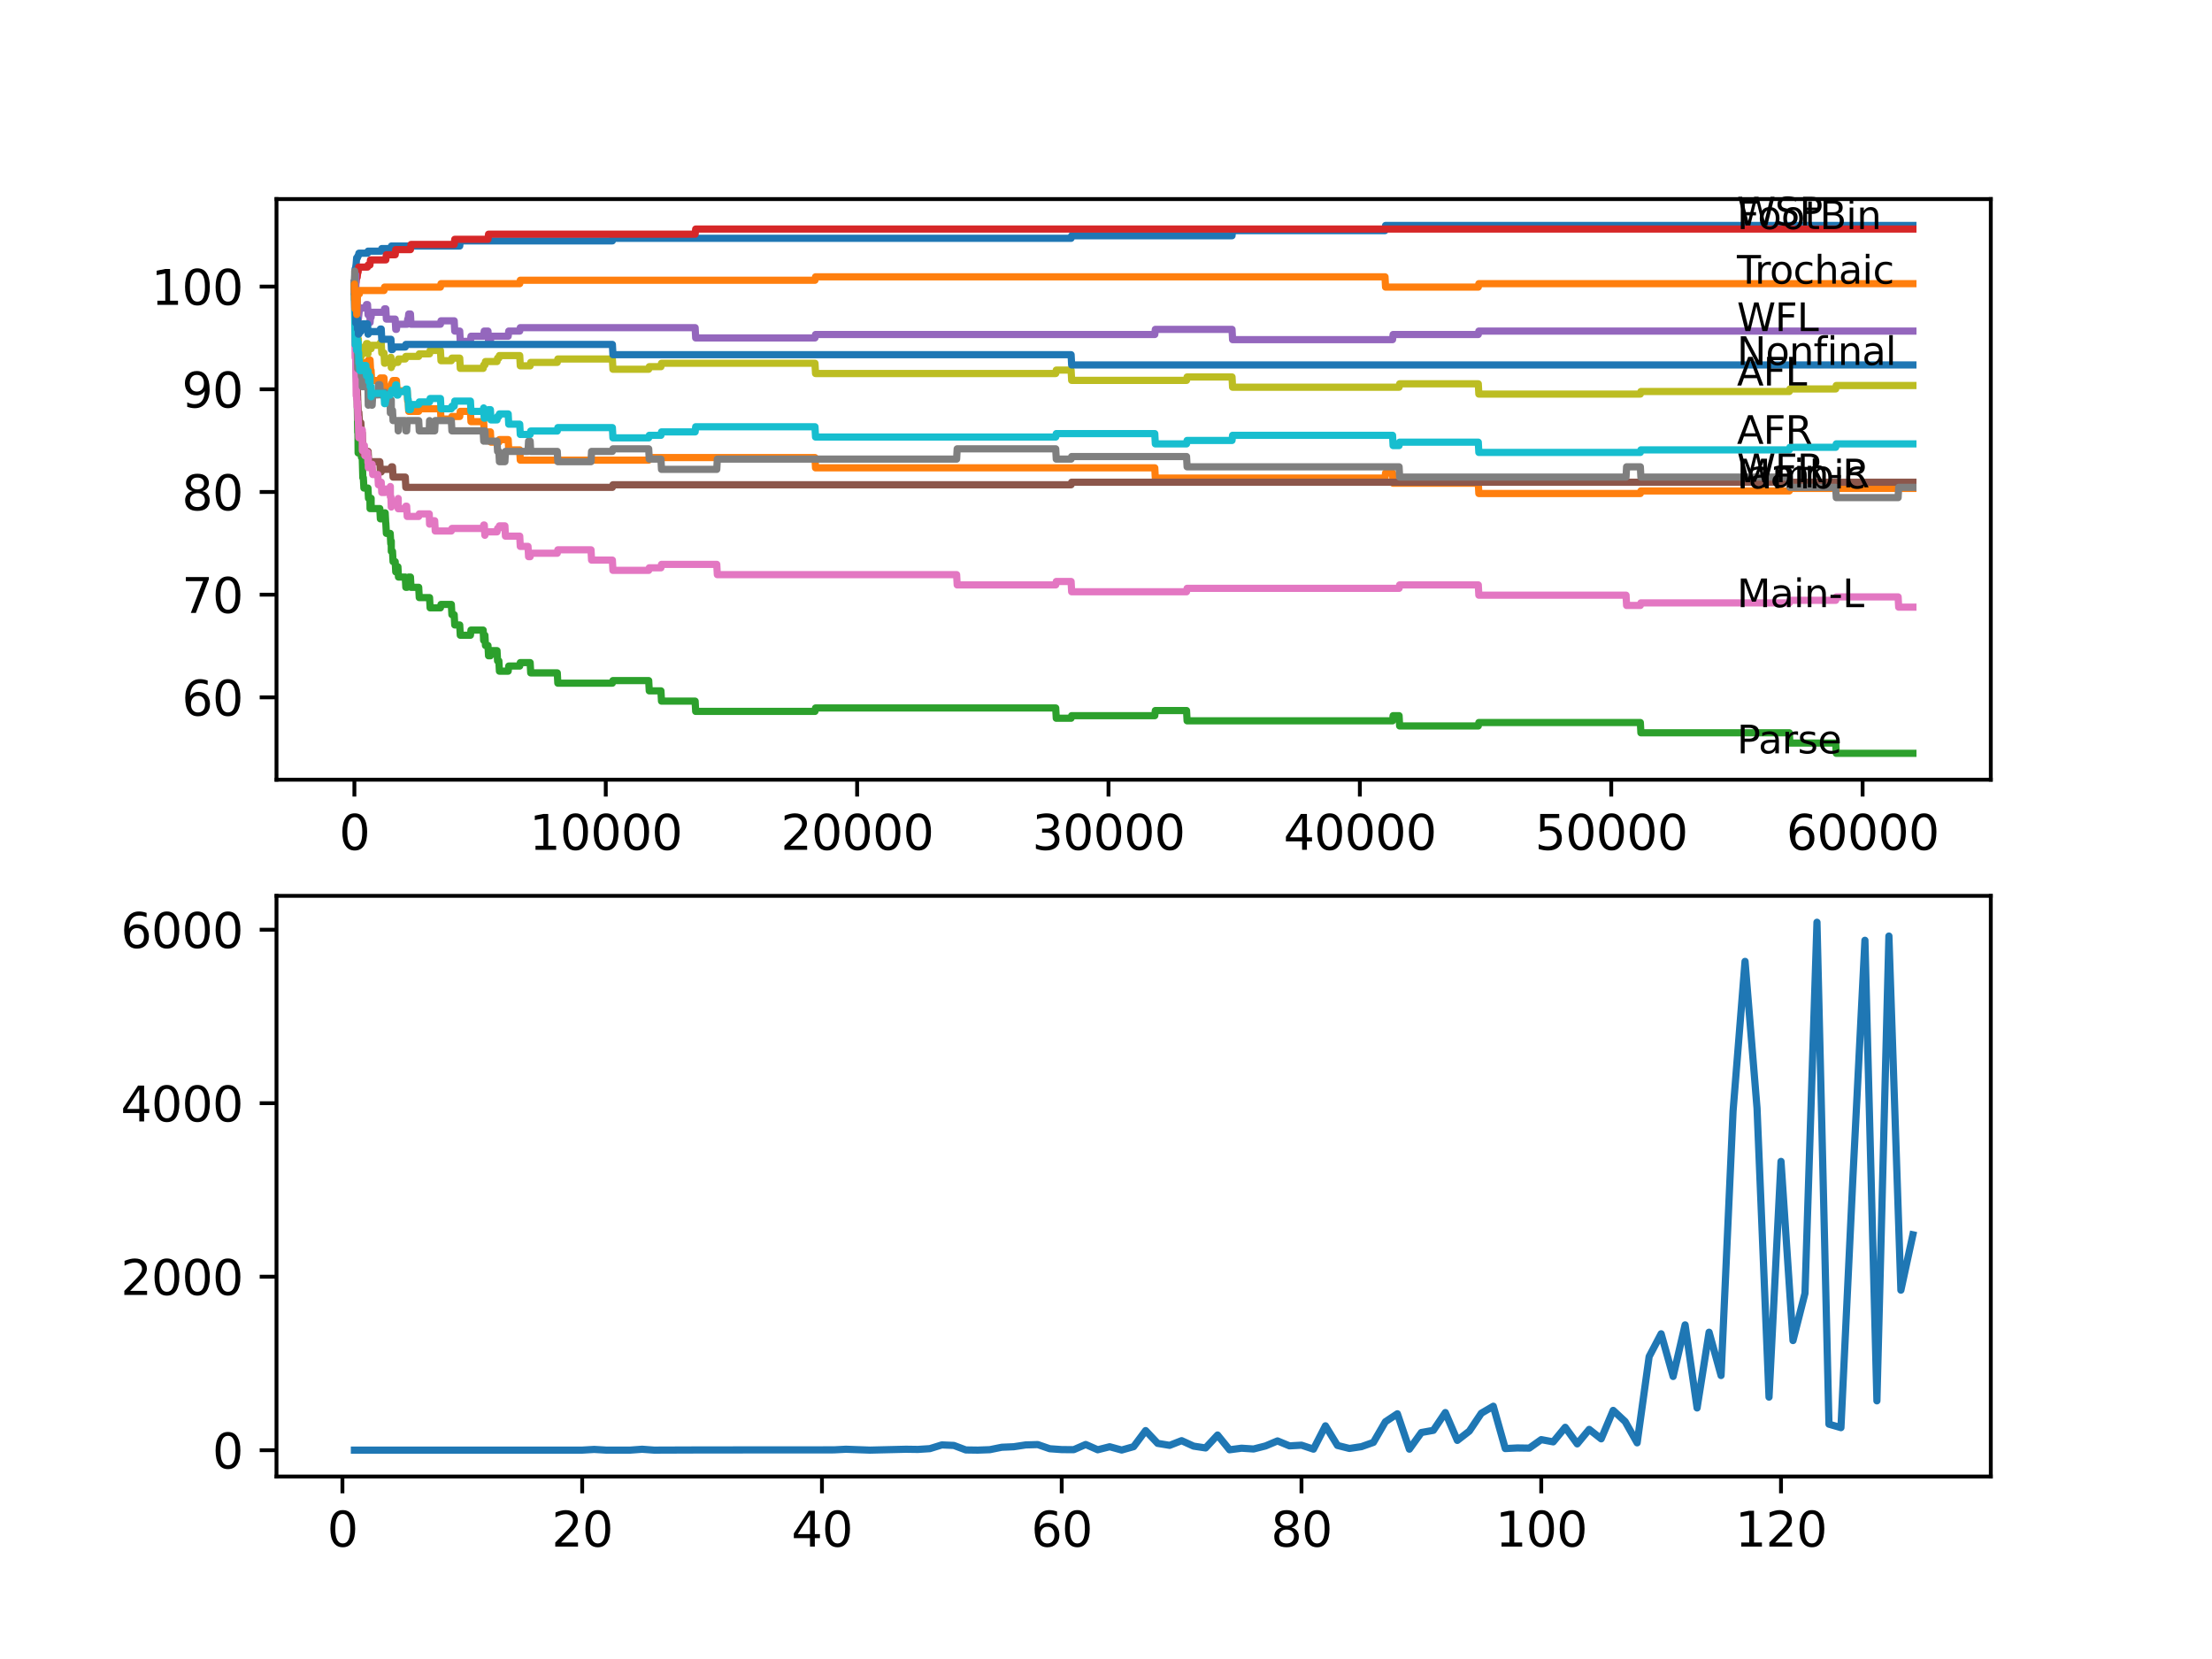 <?xml version="1.0" encoding="utf-8" standalone="no"?>
<!DOCTYPE svg PUBLIC "-//W3C//DTD SVG 1.1//EN"
  "http://www.w3.org/Graphics/SVG/1.1/DTD/svg11.dtd">
<svg xmlns:xlink="http://www.w3.org/1999/xlink" width="460.8pt" height="345.6pt" viewBox="0 0 460.8 345.6" xmlns="http://www.w3.org/2000/svg" version="1.1">
 <defs>
  <style type="text/css">*{stroke-linejoin: round; stroke-linecap: butt}</style>
 </defs>
 <g id="figure_1">
  <g id="patch_1">
   <path d="M 0 345.6 
L 460.8 345.6 
L 460.8 0 
L 0 0 
z
" style="fill: #ffffff"/>
  </g>
  <g id="axes_1">
   <g id="patch_2">
    <path d="M 57.6 162.432 
L 414.72 162.432 
L 414.72 41.472 
L 57.6 41.472 
z
" style="fill: #ffffff"/>
   </g>
   <g id="matplotlib.axis_1">
    <g id="xtick_1">
     <g id="line2d_1">
      <defs>
       <path id="mbb86274dc4" d="M 0 0 
L 0 3.5 
" style="stroke: #000000; stroke-width: 0.8"/>
      </defs>
      <g>
       <use xlink:href="#mbb86274dc4" x="73.827" y="162.432" style="stroke: #000000; stroke-width: 0.8"/>
      </g>
     </g>
     <g id="text_1">
      <!-- 0 -->
      <g transform="translate(70.646 177.03)scale(0.1 -0.1)">
       <defs>
        <path id="DejaVuSans-30" d="M 2034 4250 
Q 1547 4250 1301 3770 
Q 1056 3291 1056 2328 
Q 1056 1369 1301 889 
Q 1547 409 2034 409 
Q 2525 409 2770 889 
Q 3016 1369 3016 2328 
Q 3016 3291 2770 3770 
Q 2525 4250 2034 4250 
z
M 2034 4750 
Q 2819 4750 3233 4129 
Q 3647 3509 3647 2328 
Q 3647 1150 3233 529 
Q 2819 -91 2034 -91 
Q 1250 -91 836 529 
Q 422 1150 422 2328 
Q 422 3509 836 4129 
Q 1250 4750 2034 4750 
z
" transform="scale(0.016)"/>
       </defs>
       <use xlink:href="#DejaVuSans-30"/>
      </g>
     </g>
    </g>
    <g id="xtick_2">
     <g id="line2d_2">
      <g>
       <use xlink:href="#mbb86274dc4" x="126.192" y="162.432" style="stroke: #000000; stroke-width: 0.8"/>
      </g>
     </g>
     <g id="text_2">
      <!-- 10000 -->
      <g transform="translate(110.286 177.03)scale(0.1 -0.1)">
       <defs>
        <path id="DejaVuSans-31" d="M 794 531 
L 1825 531 
L 1825 4091 
L 703 3866 
L 703 4441 
L 1819 4666 
L 2450 4666 
L 2450 531 
L 3481 531 
L 3481 0 
L 794 0 
L 794 531 
z
" transform="scale(0.016)"/>
       </defs>
       <use xlink:href="#DejaVuSans-31"/>
       <use xlink:href="#DejaVuSans-30" x="63.623"/>
       <use xlink:href="#DejaVuSans-30" x="127.246"/>
       <use xlink:href="#DejaVuSans-30" x="190.869"/>
       <use xlink:href="#DejaVuSans-30" x="254.492"/>
      </g>
     </g>
    </g>
    <g id="xtick_3">
     <g id="line2d_3">
      <g>
       <use xlink:href="#mbb86274dc4" x="178.556" y="162.432" style="stroke: #000000; stroke-width: 0.8"/>
      </g>
     </g>
     <g id="text_3">
      <!-- 20000 -->
      <g transform="translate(162.65 177.03)scale(0.1 -0.1)">
       <defs>
        <path id="DejaVuSans-32" d="M 1228 531 
L 3431 531 
L 3431 0 
L 469 0 
L 469 531 
Q 828 903 1448 1529 
Q 2069 2156 2228 2338 
Q 2531 2678 2651 2914 
Q 2772 3150 2772 3378 
Q 2772 3750 2511 3984 
Q 2250 4219 1831 4219 
Q 1534 4219 1204 4116 
Q 875 4013 500 3803 
L 500 4441 
Q 881 4594 1212 4672 
Q 1544 4750 1819 4750 
Q 2544 4750 2975 4387 
Q 3406 4025 3406 3419 
Q 3406 3131 3298 2873 
Q 3191 2616 2906 2266 
Q 2828 2175 2409 1742 
Q 1991 1309 1228 531 
z
" transform="scale(0.016)"/>
       </defs>
       <use xlink:href="#DejaVuSans-32"/>
       <use xlink:href="#DejaVuSans-30" x="63.623"/>
       <use xlink:href="#DejaVuSans-30" x="127.246"/>
       <use xlink:href="#DejaVuSans-30" x="190.869"/>
       <use xlink:href="#DejaVuSans-30" x="254.492"/>
      </g>
     </g>
    </g>
    <g id="xtick_4">
     <g id="line2d_4">
      <g>
       <use xlink:href="#mbb86274dc4" x="230.921" y="162.432" style="stroke: #000000; stroke-width: 0.8"/>
      </g>
     </g>
     <g id="text_4">
      <!-- 30000 -->
      <g transform="translate(215.015 177.03)scale(0.1 -0.1)">
       <defs>
        <path id="DejaVuSans-33" d="M 2597 2516 
Q 3050 2419 3304 2112 
Q 3559 1806 3559 1356 
Q 3559 666 3084 287 
Q 2609 -91 1734 -91 
Q 1441 -91 1130 -33 
Q 819 25 488 141 
L 488 750 
Q 750 597 1062 519 
Q 1375 441 1716 441 
Q 2309 441 2620 675 
Q 2931 909 2931 1356 
Q 2931 1769 2642 2001 
Q 2353 2234 1838 2234 
L 1294 2234 
L 1294 2753 
L 1863 2753 
Q 2328 2753 2575 2939 
Q 2822 3125 2822 3475 
Q 2822 3834 2567 4026 
Q 2313 4219 1838 4219 
Q 1578 4219 1281 4162 
Q 984 4106 628 3988 
L 628 4550 
Q 988 4650 1302 4700 
Q 1616 4750 1894 4750 
Q 2613 4750 3031 4423 
Q 3450 4097 3450 3541 
Q 3450 3153 3228 2886 
Q 3006 2619 2597 2516 
z
" transform="scale(0.016)"/>
       </defs>
       <use xlink:href="#DejaVuSans-33"/>
       <use xlink:href="#DejaVuSans-30" x="63.623"/>
       <use xlink:href="#DejaVuSans-30" x="127.246"/>
       <use xlink:href="#DejaVuSans-30" x="190.869"/>
       <use xlink:href="#DejaVuSans-30" x="254.492"/>
      </g>
     </g>
    </g>
    <g id="xtick_5">
     <g id="line2d_5">
      <g>
       <use xlink:href="#mbb86274dc4" x="283.285" y="162.432" style="stroke: #000000; stroke-width: 0.8"/>
      </g>
     </g>
     <g id="text_5">
      <!-- 40000 -->
      <g transform="translate(267.379 177.03)scale(0.1 -0.1)">
       <defs>
        <path id="DejaVuSans-34" d="M 2419 4116 
L 825 1625 
L 2419 1625 
L 2419 4116 
z
M 2253 4666 
L 3047 4666 
L 3047 1625 
L 3713 1625 
L 3713 1100 
L 3047 1100 
L 3047 0 
L 2419 0 
L 2419 1100 
L 313 1100 
L 313 1709 
L 2253 4666 
z
" transform="scale(0.016)"/>
       </defs>
       <use xlink:href="#DejaVuSans-34"/>
       <use xlink:href="#DejaVuSans-30" x="63.623"/>
       <use xlink:href="#DejaVuSans-30" x="127.246"/>
       <use xlink:href="#DejaVuSans-30" x="190.869"/>
       <use xlink:href="#DejaVuSans-30" x="254.492"/>
      </g>
     </g>
    </g>
    <g id="xtick_6">
     <g id="line2d_6">
      <g>
       <use xlink:href="#mbb86274dc4" x="335.65" y="162.432" style="stroke: #000000; stroke-width: 0.8"/>
      </g>
     </g>
     <g id="text_6">
      <!-- 50000 -->
      <g transform="translate(319.744 177.03)scale(0.1 -0.1)">
       <defs>
        <path id="DejaVuSans-35" d="M 691 4666 
L 3169 4666 
L 3169 4134 
L 1269 4134 
L 1269 2991 
Q 1406 3038 1543 3061 
Q 1681 3084 1819 3084 
Q 2600 3084 3056 2656 
Q 3513 2228 3513 1497 
Q 3513 744 3044 326 
Q 2575 -91 1722 -91 
Q 1428 -91 1123 -41 
Q 819 9 494 109 
L 494 744 
Q 775 591 1075 516 
Q 1375 441 1709 441 
Q 2250 441 2565 725 
Q 2881 1009 2881 1497 
Q 2881 1984 2565 2268 
Q 2250 2553 1709 2553 
Q 1456 2553 1204 2497 
Q 953 2441 691 2322 
L 691 4666 
z
" transform="scale(0.016)"/>
       </defs>
       <use xlink:href="#DejaVuSans-35"/>
       <use xlink:href="#DejaVuSans-30" x="63.623"/>
       <use xlink:href="#DejaVuSans-30" x="127.246"/>
       <use xlink:href="#DejaVuSans-30" x="190.869"/>
       <use xlink:href="#DejaVuSans-30" x="254.492"/>
      </g>
     </g>
    </g>
    <g id="xtick_7">
     <g id="line2d_7">
      <g>
       <use xlink:href="#mbb86274dc4" x="388.014" y="162.432" style="stroke: #000000; stroke-width: 0.8"/>
      </g>
     </g>
     <g id="text_7">
      <!-- 60000 -->
      <g transform="translate(372.108 177.03)scale(0.1 -0.1)">
       <defs>
        <path id="DejaVuSans-36" d="M 2113 2584 
Q 1688 2584 1439 2293 
Q 1191 2003 1191 1497 
Q 1191 994 1439 701 
Q 1688 409 2113 409 
Q 2538 409 2786 701 
Q 3034 994 3034 1497 
Q 3034 2003 2786 2293 
Q 2538 2584 2113 2584 
z
M 3366 4563 
L 3366 3988 
Q 3128 4100 2886 4159 
Q 2644 4219 2406 4219 
Q 1781 4219 1451 3797 
Q 1122 3375 1075 2522 
Q 1259 2794 1537 2939 
Q 1816 3084 2150 3084 
Q 2853 3084 3261 2657 
Q 3669 2231 3669 1497 
Q 3669 778 3244 343 
Q 2819 -91 2113 -91 
Q 1303 -91 875 529 
Q 447 1150 447 2328 
Q 447 3434 972 4092 
Q 1497 4750 2381 4750 
Q 2619 4750 2861 4703 
Q 3103 4656 3366 4563 
z
" transform="scale(0.016)"/>
       </defs>
       <use xlink:href="#DejaVuSans-36"/>
       <use xlink:href="#DejaVuSans-30" x="63.623"/>
       <use xlink:href="#DejaVuSans-30" x="127.246"/>
       <use xlink:href="#DejaVuSans-30" x="190.869"/>
       <use xlink:href="#DejaVuSans-30" x="254.492"/>
      </g>
     </g>
    </g>
   </g>
   <g id="matplotlib.axis_2">
    <g id="ytick_1">
     <g id="line2d_8">
      <defs>
       <path id="m070acac70d" d="M 0 0 
L -3.5 0 
" style="stroke: #000000; stroke-width: 0.8"/>
      </defs>
      <g>
       <use xlink:href="#m070acac70d" x="57.6" y="145.274" style="stroke: #000000; stroke-width: 0.8"/>
      </g>
     </g>
     <g id="text_8">
      <!-- 60 -->
      <g transform="translate(37.875 149.073)scale(0.1 -0.1)">
       <use xlink:href="#DejaVuSans-36"/>
       <use xlink:href="#DejaVuSans-30" x="63.623"/>
      </g>
     </g>
    </g>
    <g id="ytick_2">
     <g id="line2d_9">
      <g>
       <use xlink:href="#m070acac70d" x="57.6" y="123.881" style="stroke: #000000; stroke-width: 0.8"/>
      </g>
     </g>
     <g id="text_9">
      <!-- 70 -->
      <g transform="translate(37.875 127.68)scale(0.1 -0.1)">
       <defs>
        <path id="DejaVuSans-37" d="M 525 4666 
L 3525 4666 
L 3525 4397 
L 1831 0 
L 1172 0 
L 2766 4134 
L 525 4134 
L 525 4666 
z
" transform="scale(0.016)"/>
       </defs>
       <use xlink:href="#DejaVuSans-37"/>
       <use xlink:href="#DejaVuSans-30" x="63.623"/>
      </g>
     </g>
    </g>
    <g id="ytick_3">
     <g id="line2d_10">
      <g>
       <use xlink:href="#m070acac70d" x="57.6" y="102.487" style="stroke: #000000; stroke-width: 0.8"/>
      </g>
     </g>
     <g id="text_10">
      <!-- 80 -->
      <g transform="translate(37.875 106.286)scale(0.1 -0.1)">
       <defs>
        <path id="DejaVuSans-38" d="M 2034 2216 
Q 1584 2216 1326 1975 
Q 1069 1734 1069 1313 
Q 1069 891 1326 650 
Q 1584 409 2034 409 
Q 2484 409 2743 651 
Q 3003 894 3003 1313 
Q 3003 1734 2745 1975 
Q 2488 2216 2034 2216 
z
M 1403 2484 
Q 997 2584 770 2862 
Q 544 3141 544 3541 
Q 544 4100 942 4425 
Q 1341 4750 2034 4750 
Q 2731 4750 3128 4425 
Q 3525 4100 3525 3541 
Q 3525 3141 3298 2862 
Q 3072 2584 2669 2484 
Q 3125 2378 3379 2068 
Q 3634 1759 3634 1313 
Q 3634 634 3220 271 
Q 2806 -91 2034 -91 
Q 1263 -91 848 271 
Q 434 634 434 1313 
Q 434 1759 690 2068 
Q 947 2378 1403 2484 
z
M 1172 3481 
Q 1172 3119 1398 2916 
Q 1625 2713 2034 2713 
Q 2441 2713 2670 2916 
Q 2900 3119 2900 3481 
Q 2900 3844 2670 4047 
Q 2441 4250 2034 4250 
Q 1625 4250 1398 4047 
Q 1172 3844 1172 3481 
z
" transform="scale(0.016)"/>
       </defs>
       <use xlink:href="#DejaVuSans-38"/>
       <use xlink:href="#DejaVuSans-30" x="63.623"/>
      </g>
     </g>
    </g>
    <g id="ytick_4">
     <g id="line2d_11">
      <g>
       <use xlink:href="#m070acac70d" x="57.6" y="81.093" style="stroke: #000000; stroke-width: 0.8"/>
      </g>
     </g>
     <g id="text_11">
      <!-- 90 -->
      <g transform="translate(37.875 84.892)scale(0.1 -0.1)">
       <defs>
        <path id="DejaVuSans-39" d="M 703 97 
L 703 672 
Q 941 559 1184 500 
Q 1428 441 1663 441 
Q 2288 441 2617 861 
Q 2947 1281 2994 2138 
Q 2813 1869 2534 1725 
Q 2256 1581 1919 1581 
Q 1219 1581 811 2004 
Q 403 2428 403 3163 
Q 403 3881 828 4315 
Q 1253 4750 1959 4750 
Q 2769 4750 3195 4129 
Q 3622 3509 3622 2328 
Q 3622 1225 3098 567 
Q 2575 -91 1691 -91 
Q 1453 -91 1209 -44 
Q 966 3 703 97 
z
M 1959 2075 
Q 2384 2075 2632 2365 
Q 2881 2656 2881 3163 
Q 2881 3666 2632 3958 
Q 2384 4250 1959 4250 
Q 1534 4250 1286 3958 
Q 1038 3666 1038 3163 
Q 1038 2656 1286 2365 
Q 1534 2075 1959 2075 
z
" transform="scale(0.016)"/>
       </defs>
       <use xlink:href="#DejaVuSans-39"/>
       <use xlink:href="#DejaVuSans-30" x="63.623"/>
      </g>
     </g>
    </g>
    <g id="ytick_5">
     <g id="line2d_12">
      <g>
       <use xlink:href="#m070acac70d" x="57.6" y="59.699" style="stroke: #000000; stroke-width: 0.8"/>
      </g>
     </g>
     <g id="text_12">
      <!-- 100 -->
      <g transform="translate(31.512 63.499)scale(0.1 -0.1)">
       <use xlink:href="#DejaVuSans-31"/>
       <use xlink:href="#DejaVuSans-30" x="63.623"/>
       <use xlink:href="#DejaVuSans-30" x="127.246"/>
      </g>
     </g>
    </g>
   </g>
   <g id="line2d_13">
    <path d="M 73.833 58.986 
L 73.848 58.986 
L 73.985 55.991 
L 74.053 55.991 
L 74.173 55.135 
L 74.178 55.135 
L 74.299 53.709 
L 74.461 53.709 
L 74.576 53.281 
L 74.655 53.281 
L 74.77 52.746 
L 76.561 52.746 
L 76.676 52.319 
L 79.415 52.319 
L 79.53 51.784 
L 81.436 51.784 
L 81.551 51.249 
L 95.768 51.249 
L 95.883 50.179 
L 127.569 50.179 
L 127.684 49.644 
L 223.129 49.644 
L 223.244 49.11 
L 256.653 49.11 
L 256.768 48.04 
L 288.522 48.04 
L 288.637 46.97 
L 398.487 46.97 
L 398.487 46.97 
" clip-path="url(#p4544af58b4)" style="fill: none; stroke: #1f77b4; stroke-width: 1.5; stroke-linecap: square"/>
   </g>
   <g id="line2d_14">
    <path d="M 73.833 61.839 
L 73.89 61.839 
L 74.011 66.225 
L 74.026 66.225 
L 74.053 70.503 
L 74.142 69.541 
L 74.178 69.541 
L 74.304 67.936 
L 74.309 67.936 
L 74.388 72.215 
L 74.424 71.68 
L 74.461 71.68 
L 74.582 70.717 
L 74.602 70.717 
L 74.723 74.996 
L 74.854 74.996 
L 74.969 77.135 
L 75.173 77.135 
L 75.288 76.6 
L 75.461 76.6 
L 75.576 76.066 
L 75.692 76.066 
L 75.807 75.531 
L 76.65 75.531 
L 76.765 74.996 
L 77.09 74.996 
L 77.205 77.135 
L 77.299 77.135 
L 77.414 79.275 
L 79.122 79.275 
L 79.237 78.74 
L 79.991 78.74 
L 80.106 80.879 
L 81.289 80.879 
L 81.405 80.344 
L 81.509 80.344 
L 81.625 79.81 
L 81.766 79.81 
L 81.881 79.275 
L 82.588 79.275 
L 82.703 81.414 
L 84.819 81.414 
L 84.934 83.553 
L 85.033 83.553 
L 85.149 85.693 
L 87.222 85.693 
L 87.338 85.158 
L 91.752 85.158 
L 91.867 87.297 
L 94.024 87.297 
L 94.14 86.762 
L 95.768 86.762 
L 95.883 85.693 
L 97.999 85.693 
L 98.114 87.832 
L 100.753 87.832 
L 100.869 89.972 
L 102.157 89.972 
L 102.272 92.111 
L 103.921 92.111 
L 104.037 91.576 
L 105.864 91.576 
L 105.979 93.715 
L 108.268 93.715 
L 108.383 95.855 
L 135.136 95.855 
L 135.251 95.32 
L 169.775 95.32 
L 169.89 97.459 
L 240.561 97.459 
L 240.676 99.599 
L 288.522 99.599 
L 288.637 98.529 
L 290.093 98.529 
L 290.208 100.668 
L 307.954 100.668 
L 308.07 102.808 
L 341.714 102.808 
L 341.829 102.273 
L 372.75 102.273 
L 372.865 101.738 
L 398.487 101.738 
L 398.487 101.738 
" clip-path="url(#p4544af58b4)" style="fill: none; stroke: #ff7f0e; stroke-width: 1.5; stroke-linecap: square"/>
   </g>
   <g id="line2d_15">
    <path d="M 73.833 58.986 
L 73.838 58.986 
L 73.969 67.116 
L 73.974 67.116 
L 74.011 66.688 
L 74.037 70.967 
L 74.053 70.967 
L 74.1 70.539 
L 74.105 72.678 
L 74.115 72.678 
L 74.236 78.562 
L 74.246 78.562 
L 74.362 81.949 
L 74.388 81.949 
L 74.519 90.078 
L 74.566 90.078 
L 74.602 94.357 
L 74.681 92.753 
L 74.712 92.753 
L 74.76 91.683 
L 74.765 93.822 
L 74.817 93.822 
L 74.854 93.822 
L 74.969 93.109 
L 75.173 93.109 
L 75.288 95.249 
L 75.461 95.249 
L 75.582 99.527 
L 75.692 99.527 
L 75.807 101.667 
L 76.65 101.667 
L 76.765 103.806 
L 77.064 103.806 
L 77.09 105.945 
L 77.174 104.876 
L 77.299 104.876 
L 77.31 103.806 
L 77.315 105.945 
L 77.404 105.945 
L 79.122 105.945 
L 79.237 108.085 
L 79.415 108.085 
L 79.53 107.55 
L 79.991 107.55 
L 80.106 106.837 
L 80.237 106.837 
L 80.352 108.976 
L 80.373 108.976 
L 80.488 111.116 
L 81.289 111.116 
L 81.405 113.255 
L 81.436 113.255 
L 81.509 112.72 
L 81.515 114.86 
L 81.53 114.86 
L 81.766 114.86 
L 81.881 116.999 
L 82.326 116.999 
L 82.441 119.138 
L 82.588 119.138 
L 82.703 118.069 
L 82.892 118.069 
L 83.007 120.208 
L 84.426 120.208 
L 84.541 122.347 
L 84.819 122.347 
L 84.934 121.278 
L 85.033 121.278 
L 85.149 120.208 
L 85.505 120.208 
L 85.62 122.347 
L 87.222 122.347 
L 87.338 124.487 
L 89.484 124.487 
L 89.6 126.626 
L 91.752 126.626 
L 91.867 125.913 
L 94.024 125.913 
L 94.14 128.052 
L 94.616 128.052 
L 94.731 130.192 
L 95.768 130.192 
L 95.883 132.331 
L 97.999 132.331 
L 98.114 131.261 
L 100.654 131.261 
L 100.753 133.401 
L 100.764 132.331 
L 101.015 132.331 
L 101.13 134.47 
L 101.654 134.47 
L 101.769 136.61 
L 102.157 136.61 
L 102.272 135.54 
L 103.539 135.54 
L 103.654 137.679 
L 103.921 137.679 
L 104.037 139.819 
L 105.864 139.819 
L 105.979 138.749 
L 108.268 138.749 
L 108.383 138.036 
L 110.441 138.036 
L 110.556 140.175 
L 116.091 140.175 
L 116.206 142.315 
L 127.569 142.315 
L 127.684 141.78 
L 135.136 141.78 
L 135.251 143.919 
L 137.686 143.919 
L 137.801 146.059 
L 144.808 146.059 
L 144.923 148.198 
L 169.775 148.198 
L 169.89 147.485 
L 219.924 147.485 
L 220.04 149.624 
L 223.129 149.624 
L 223.244 149.089 
L 240.561 149.089 
L 240.676 148.02 
L 247.18 148.02 
L 247.295 150.159 
L 290.093 150.159 
L 290.208 149.089 
L 291.454 149.089 
L 291.569 151.229 
L 307.954 151.229 
L 308.07 150.516 
L 341.714 150.516 
L 341.829 152.655 
L 372.75 152.655 
L 372.865 154.794 
L 382.411 154.794 
L 382.527 156.934 
L 398.487 156.934 
L 398.487 156.934 
" clip-path="url(#p4544af58b4)" style="fill: none; stroke: #2ca02c; stroke-width: 1.5; stroke-linecap: square"/>
   </g>
   <g id="line2d_16">
    <path d="M 73.833 59.699 
L 73.859 59.699 
L 73.906 59.165 
L 73.911 61.304 
L 73.953 61.304 
L 74 61.304 
L 74.131 58.844 
L 74.173 58.844 
L 74.288 57.774 
L 74.403 57.774 
L 74.519 56.704 
L 74.597 56.704 
L 74.712 55.635 
L 76.561 55.635 
L 76.676 55.207 
L 77.064 55.207 
L 77.179 54.137 
L 80.373 54.137 
L 80.488 53.067 
L 82.326 53.067 
L 82.441 51.998 
L 85.505 51.998 
L 85.62 50.928 
L 94.616 50.928 
L 94.731 49.858 
L 101.654 49.858 
L 101.769 48.789 
L 144.808 48.789 
L 144.923 47.719 
L 398.487 47.719 
L 398.487 47.719 
" clip-path="url(#p4544af58b4)" style="fill: none; stroke: #d62728; stroke-width: 1.5; stroke-linecap: square"/>
   </g>
   <g id="line2d_17">
    <path d="M 73.833 58.986 
L 73.89 58.986 
L 74.006 57.204 
L 74.1 57.204 
L 74.178 63.622 
L 74.22 63.087 
L 74.262 63.087 
L 74.377 62.73 
L 74.403 62.73 
L 74.519 64.87 
L 74.597 64.87 
L 74.602 67.009 
L 74.707 65.939 
L 74.712 65.939 
L 74.828 64.87 
L 74.854 64.87 
L 74.969 64.156 
L 76.221 64.156 
L 76.336 63.443 
L 76.561 63.443 
L 76.676 65.583 
L 76.687 65.583 
L 76.802 65.048 
L 77.064 65.048 
L 77.09 67.187 
L 77.174 66.118 
L 77.299 66.118 
L 77.414 65.048 
L 79.991 65.048 
L 80.106 64.335 
L 80.373 64.335 
L 80.488 66.474 
L 82.326 66.474 
L 82.441 68.613 
L 82.588 68.613 
L 82.703 67.544 
L 84.819 67.544 
L 84.934 66.474 
L 85.033 66.474 
L 85.149 65.404 
L 85.505 65.404 
L 85.62 67.544 
L 91.752 67.544 
L 91.867 66.831 
L 94.616 66.831 
L 94.731 68.97 
L 95.768 68.97 
L 95.883 71.109 
L 97.999 71.109 
L 98.114 70.04 
L 100.753 70.04 
L 100.869 68.97 
L 101.654 68.97 
L 101.769 71.109 
L 102.157 71.109 
L 102.272 70.04 
L 105.864 70.04 
L 105.979 68.97 
L 108.268 68.97 
L 108.383 68.257 
L 144.808 68.257 
L 144.923 70.396 
L 169.775 70.396 
L 169.89 69.683 
L 240.561 69.683 
L 240.676 68.613 
L 256.653 68.613 
L 256.768 70.753 
L 290.093 70.753 
L 290.208 69.683 
L 307.954 69.683 
L 308.07 68.97 
L 398.487 68.97 
L 398.487 68.97 
" clip-path="url(#p4544af58b4)" style="fill: none; stroke: #9467bd; stroke-width: 1.5; stroke-linecap: square"/>
   </g>
   <g id="line2d_18">
    <path d="M 73.833 59.699 
L 73.838 59.699 
L 73.964 67.294 
L 73.974 67.294 
L 74.011 66.866 
L 74.032 71.145 
L 74.037 71.145 
L 74.053 71.145 
L 74.115 70.289 
L 74.121 72.429 
L 74.147 72.429 
L 74.199 72.429 
L 74.325 80.451 
L 74.435 80.451 
L 74.555 84.302 
L 74.566 84.302 
L 74.655 86.442 
L 74.676 85.907 
L 74.76 85.907 
L 74.875 88.046 
L 75.173 88.046 
L 75.288 90.185 
L 75.461 90.185 
L 75.582 94.464 
L 76.561 94.464 
L 76.676 94.036 
L 76.687 94.036 
L 76.802 96.176 
L 79.122 96.176 
L 79.237 98.315 
L 79.415 98.315 
L 79.53 97.78 
L 81.436 97.78 
L 81.551 97.245 
L 81.766 97.245 
L 81.881 99.385 
L 84.426 99.385 
L 84.541 101.524 
L 127.569 101.524 
L 127.684 100.989 
L 223.129 100.989 
L 223.244 100.454 
L 398.487 100.454 
L 398.487 100.454 
" clip-path="url(#p4544af58b4)" style="fill: none; stroke: #8c564b; stroke-width: 1.5; stroke-linecap: square"/>
   </g>
   <g id="line2d_19">
    <path d="M 73.833 59.699 
L 73.979 74.497 
L 74 74.497 
L 74.053 72.286 
L 74.105 74.425 
L 74.199 82.448 
L 74.231 81.913 
L 74.246 81.913 
L 74.278 81.022 
L 74.283 83.161 
L 74.341 82.626 
L 74.388 84.766 
L 74.451 83.696 
L 74.461 83.696 
L 74.566 87.44 
L 74.576 86.905 
L 74.629 86.905 
L 74.749 91.184 
L 74.76 91.184 
L 74.875 90.649 
L 75.173 90.649 
L 75.288 90.114 
L 75.461 90.114 
L 75.477 89.579 
L 75.487 93.858 
L 75.54 93.323 
L 75.692 93.323 
L 75.807 92.788 
L 75.901 92.788 
L 76.016 94.928 
L 76.221 94.928 
L 76.336 94.215 
L 76.561 94.215 
L 76.65 96.354 
L 76.671 95.819 
L 76.687 95.819 
L 76.718 95.284 
L 76.723 97.424 
L 76.781 97.424 
L 77.31 97.424 
L 77.425 96.711 
L 77.524 96.711 
L 77.64 98.85 
L 78.708 98.85 
L 78.823 100.989 
L 79.122 100.989 
L 79.237 100.454 
L 79.415 100.454 
L 79.53 102.594 
L 80.237 102.594 
L 80.352 101.881 
L 81.289 101.881 
L 81.316 101.346 
L 81.321 103.485 
L 81.384 103.485 
L 81.436 103.485 
L 81.509 105.625 
L 81.546 105.09 
L 81.766 105.09 
L 81.881 104.555 
L 82.892 104.555 
L 82.955 103.842 
L 82.96 105.981 
L 82.991 105.981 
L 84.426 105.981 
L 84.541 105.446 
L 84.714 105.446 
L 84.829 107.586 
L 87.222 107.586 
L 87.338 107.051 
L 89.422 107.051 
L 89.484 109.19 
L 89.532 108.477 
L 90.553 108.477 
L 90.668 110.616 
L 94.024 110.616 
L 94.14 110.082 
L 100.654 110.082 
L 100.769 109.368 
L 100.889 109.368 
L 101.005 111.508 
L 101.015 111.508 
L 101.13 110.795 
L 103.539 110.795 
L 103.654 110.082 
L 103.921 110.082 
L 104.037 109.547 
L 105.178 109.547 
L 105.293 111.686 
L 108.268 111.686 
L 108.383 113.826 
L 109.996 113.826 
L 110.111 115.965 
L 110.441 115.965 
L 110.556 115.252 
L 116.091 115.252 
L 116.206 114.539 
L 123.118 114.539 
L 123.233 116.678 
L 127.569 116.678 
L 127.684 118.817 
L 135.136 118.817 
L 135.251 118.283 
L 137.686 118.283 
L 137.801 117.569 
L 149.316 117.569 
L 149.431 119.709 
L 199.282 119.709 
L 199.398 121.848 
L 219.924 121.848 
L 220.04 121.135 
L 223.129 121.135 
L 223.244 123.274 
L 247.18 123.274 
L 247.295 122.561 
L 291.454 122.561 
L 291.569 121.848 
L 307.954 121.848 
L 308.07 123.988 
L 338.734 123.988 
L 338.849 126.127 
L 341.714 126.127 
L 341.829 125.592 
L 372.75 125.592 
L 372.865 125.057 
L 382.411 125.057 
L 382.527 124.344 
L 395.413 124.344 
L 395.529 126.483 
L 398.487 126.483 
L 398.487 126.483 
" clip-path="url(#p4544af58b4)" style="fill: none; stroke: #e377c2; stroke-width: 1.5; stroke-linecap: square"/>
   </g>
   <g id="line2d_20">
    <path d="M 73.833 59.699 
L 73.896 56.49 
L 73.922 60.234 
L 73.943 59.806 
L 73.953 59.806 
L 74.053 67.936 
L 74.079 67.508 
L 74.105 67.508 
L 74.199 64.941 
L 74.22 67.08 
L 74.246 67.08 
L 74.341 72.964 
L 74.362 70.824 
L 74.388 70.824 
L 74.508 76.814 
L 74.566 74.675 
L 74.618 76.814 
L 74.629 76.814 
L 74.744 74.14 
L 74.76 74.14 
L 74.875 76.28 
L 75.173 76.28 
L 75.288 78.419 
L 75.461 78.419 
L 75.477 80.558 
L 75.487 76.28 
L 75.571 78.419 
L 75.692 78.419 
L 75.807 80.558 
L 75.901 80.558 
L 76.016 78.419 
L 76.221 78.419 
L 76.336 80.558 
L 76.561 80.558 
L 76.65 80.13 
L 76.718 84.409 
L 76.765 82.27 
L 77.31 82.27 
L 77.425 84.409 
L 77.524 84.409 
L 77.64 82.27 
L 78.708 82.27 
L 78.823 80.13 
L 79.122 80.13 
L 79.237 82.27 
L 79.415 82.27 
L 79.53 81.735 
L 80.237 81.735 
L 80.352 83.874 
L 81.289 83.874 
L 81.316 86.014 
L 81.399 83.874 
L 81.436 83.874 
L 81.509 83.339 
L 81.515 85.479 
L 81.53 85.479 
L 81.766 85.479 
L 81.881 87.618 
L 82.892 87.618 
L 82.955 89.758 
L 83.002 87.618 
L 84.426 87.618 
L 84.541 89.758 
L 84.714 89.758 
L 84.829 87.618 
L 87.222 87.618 
L 87.338 89.758 
L 89.422 89.758 
L 89.484 87.618 
L 89.532 89.758 
L 90.553 89.758 
L 90.668 87.618 
L 94.024 87.618 
L 94.14 89.758 
L 100.654 89.758 
L 100.769 91.897 
L 100.889 91.897 
L 101.005 89.758 
L 101.015 89.758 
L 101.13 91.897 
L 103.539 91.897 
L 103.654 94.036 
L 103.921 94.036 
L 104.037 96.176 
L 105.178 96.176 
L 105.293 94.036 
L 109.996 94.036 
L 110.111 91.897 
L 110.441 91.897 
L 110.556 94.036 
L 116.091 94.036 
L 116.206 96.176 
L 123.118 96.176 
L 123.233 94.036 
L 127.569 94.036 
L 127.684 93.501 
L 135.136 93.501 
L 135.251 95.641 
L 137.686 95.641 
L 137.801 97.78 
L 149.316 97.78 
L 149.431 95.641 
L 199.282 95.641 
L 199.398 93.501 
L 219.924 93.501 
L 220.04 95.641 
L 223.129 95.641 
L 223.244 95.106 
L 247.18 95.106 
L 247.295 97.245 
L 291.454 97.245 
L 291.569 99.385 
L 338.734 99.385 
L 338.849 97.245 
L 341.714 97.245 
L 341.829 99.385 
L 372.75 99.385 
L 372.865 101.524 
L 382.411 101.524 
L 382.527 103.663 
L 395.413 103.663 
L 395.529 101.524 
L 398.487 101.524 
L 398.487 101.524 
" clip-path="url(#p4544af58b4)" style="fill: none; stroke: #7f7f7f; stroke-width: 1.5; stroke-linecap: square"/>
   </g>
   <g id="line2d_21">
    <path d="M 73.833 59.699 
L 73.838 59.699 
L 73.848 59.165 
L 73.911 61.661 
L 73.927 60.947 
L 74 66.831 
L 74.042 64.62 
L 74.053 64.62 
L 74.115 68.899 
L 74.168 68.364 
L 74.178 68.364 
L 74.283 71.216 
L 74.294 70.682 
L 74.388 70.682 
L 74.461 69.612 
L 74.466 71.751 
L 74.493 71.216 
L 74.566 71.216 
L 74.655 70.682 
L 74.66 72.821 
L 74.76 72.821 
L 74.854 72.286 
L 74.969 74.425 
L 75.173 74.425 
L 75.288 73.891 
L 75.461 73.891 
L 75.582 72.821 
L 75.692 72.821 
L 75.807 72.286 
L 76.221 72.286 
L 76.336 71.573 
L 76.561 71.573 
L 76.65 73.712 
L 76.671 73.177 
L 76.687 73.177 
L 76.802 72.643 
L 77.31 72.643 
L 77.425 71.93 
L 79.122 71.93 
L 79.237 71.395 
L 79.415 71.395 
L 79.53 73.534 
L 79.991 73.534 
L 80.106 75.673 
L 80.237 75.673 
L 80.352 74.96 
L 81.289 74.96 
L 81.405 74.425 
L 81.436 74.425 
L 81.509 76.565 
L 81.546 76.03 
L 81.766 76.03 
L 81.881 75.495 
L 82.892 75.495 
L 83.007 74.782 
L 84.426 74.782 
L 84.541 74.247 
L 87.222 74.247 
L 87.338 73.712 
L 89.484 73.712 
L 89.6 72.999 
L 91.752 72.999 
L 91.867 75.139 
L 94.024 75.139 
L 94.14 74.604 
L 95.768 74.604 
L 95.883 76.743 
L 100.654 76.743 
L 100.769 76.03 
L 101.015 76.03 
L 101.13 75.317 
L 103.539 75.317 
L 103.654 74.604 
L 103.921 74.604 
L 104.037 74.069 
L 108.268 74.069 
L 108.383 76.208 
L 110.441 76.208 
L 110.556 75.495 
L 116.091 75.495 
L 116.206 74.782 
L 127.569 74.782 
L 127.684 76.921 
L 135.136 76.921 
L 135.251 76.387 
L 137.686 76.387 
L 137.801 75.673 
L 169.775 75.673 
L 169.89 77.813 
L 219.924 77.813 
L 220.04 77.1 
L 223.129 77.1 
L 223.244 79.239 
L 247.18 79.239 
L 247.295 78.526 
L 256.653 78.526 
L 256.768 80.665 
L 291.454 80.665 
L 291.569 79.952 
L 307.954 79.952 
L 308.07 82.092 
L 341.714 82.092 
L 341.829 81.557 
L 372.75 81.557 
L 372.865 81.022 
L 382.411 81.022 
L 382.527 80.309 
L 398.487 80.309 
L 398.487 80.309 
" clip-path="url(#p4544af58b4)" style="fill: none; stroke: #bcbd22; stroke-width: 1.5; stroke-linecap: square"/>
   </g>
   <g id="line2d_22">
    <path d="M 73.833 61.839 
L 73.848 61.839 
L 73.979 71.823 
L 74 71.823 
L 74.053 69.612 
L 74.126 70.254 
L 74.173 70.254 
L 74.178 69.184 
L 74.267 72.928 
L 74.388 72.928 
L 74.461 70.789 
L 74.503 72.393 
L 74.597 72.393 
L 74.602 71.323 
L 74.608 73.463 
L 74.702 73.463 
L 74.712 73.463 
L 74.76 75.602 
L 74.822 75.067 
L 74.854 75.067 
L 74.969 77.207 
L 75.514 77.207 
L 75.629 76.672 
L 75.692 76.672 
L 75.807 76.137 
L 76.221 76.137 
L 76.336 78.276 
L 76.561 78.276 
L 76.681 77.314 
L 76.687 77.314 
L 76.802 79.453 
L 77.064 79.453 
L 77.09 78.383 
L 77.095 80.523 
L 77.168 80.523 
L 77.299 80.523 
L 77.31 82.662 
L 77.409 81.949 
L 79.991 81.949 
L 80.106 84.088 
L 80.237 84.088 
L 80.352 83.375 
L 80.373 83.375 
L 80.488 82.305 
L 81.289 82.305 
L 81.405 81.771 
L 81.509 81.771 
L 81.625 81.236 
L 82.326 81.236 
L 82.441 80.166 
L 82.588 80.166 
L 82.703 82.305 
L 82.892 82.305 
L 83.007 81.592 
L 84.426 81.592 
L 84.541 81.057 
L 84.819 81.057 
L 84.934 83.197 
L 85.033 83.197 
L 85.149 85.336 
L 85.505 85.336 
L 85.62 84.267 
L 87.222 84.267 
L 87.338 83.732 
L 89.484 83.732 
L 89.6 83.019 
L 91.752 83.019 
L 91.867 85.158 
L 94.024 85.158 
L 94.14 84.623 
L 94.616 84.623 
L 94.731 83.553 
L 97.999 83.553 
L 98.114 85.693 
L 100.654 85.693 
L 100.753 84.98 
L 100.869 87.119 
L 101.015 87.119 
L 101.13 86.406 
L 101.654 86.406 
L 101.769 85.336 
L 102.157 85.336 
L 102.272 87.476 
L 103.539 87.476 
L 103.654 86.762 
L 103.921 86.762 
L 104.037 86.228 
L 105.864 86.228 
L 105.979 88.367 
L 108.268 88.367 
L 108.383 90.506 
L 110.441 90.506 
L 110.556 89.793 
L 116.091 89.793 
L 116.206 89.08 
L 127.569 89.08 
L 127.684 91.219 
L 135.136 91.219 
L 135.251 90.685 
L 137.686 90.685 
L 137.801 89.972 
L 144.808 89.972 
L 144.923 88.902 
L 169.775 88.902 
L 169.89 91.041 
L 219.924 91.041 
L 220.04 90.328 
L 240.561 90.328 
L 240.676 92.467 
L 247.18 92.467 
L 247.295 91.754 
L 256.653 91.754 
L 256.768 90.685 
L 290.093 90.685 
L 290.208 92.824 
L 291.454 92.824 
L 291.569 92.111 
L 307.954 92.111 
L 308.07 94.25 
L 341.714 94.25 
L 341.829 93.715 
L 372.75 93.715 
L 372.865 93.181 
L 382.411 93.181 
L 382.527 92.467 
L 398.487 92.467 
L 398.487 92.467 
" clip-path="url(#p4544af58b4)" style="fill: none; stroke: #17becf; stroke-width: 1.5; stroke-linecap: square"/>
   </g>
   <g id="line2d_23">
    <path d="M 73.833 59.699 
L 73.838 59.699 
L 73.848 59.165 
L 73.854 61.304 
L 73.927 60.234 
L 74.011 63.978 
L 74.042 63.015 
L 74.053 63.015 
L 74.115 67.294 
L 74.168 66.759 
L 74.199 66.759 
L 74.278 65.333 
L 74.283 67.472 
L 74.304 66.938 
L 74.435 66.938 
L 74.461 66.403 
L 74.466 68.542 
L 74.534 68.007 
L 74.566 68.007 
L 74.655 67.472 
L 74.66 69.612 
L 74.76 69.612 
L 74.875 69.077 
L 75.173 69.077 
L 75.288 68.542 
L 75.461 68.542 
L 75.582 67.472 
L 76.561 67.472 
L 76.676 69.612 
L 76.687 69.612 
L 76.802 69.077 
L 79.122 69.077 
L 79.237 68.542 
L 79.415 68.542 
L 79.53 70.682 
L 81.436 70.682 
L 81.551 72.821 
L 81.766 72.821 
L 81.881 72.286 
L 84.426 72.286 
L 84.541 71.751 
L 127.569 71.751 
L 127.684 73.891 
L 223.129 73.891 
L 223.244 76.03 
L 398.487 76.03 
L 398.487 76.03 
" clip-path="url(#p4544af58b4)" style="fill: none; stroke: #1f77b4; stroke-width: 1.5; stroke-linecap: square"/>
   </g>
   <g id="line2d_24">
    <path d="M 73.833 59.699 
L 73.838 59.699 
L 73.848 59.165 
L 73.911 62.195 
L 73.922 62.195 
L 73.927 62.195 
L 73.953 64.335 
L 74.037 63.372 
L 74.047 63.372 
L 74.053 61.233 
L 74.157 63.372 
L 74.262 63.372 
L 74.309 65.511 
L 74.372 63.372 
L 74.383 63.372 
L 74.498 61.233 
L 74.854 61.233 
L 74.969 60.52 
L 79.991 60.52 
L 80.106 59.806 
L 91.752 59.806 
L 91.867 59.093 
L 108.268 59.093 
L 108.383 58.38 
L 169.775 58.38 
L 169.89 57.667 
L 288.522 57.667 
L 288.637 59.806 
L 307.954 59.806 
L 308.07 59.093 
L 398.487 59.093 
L 398.487 59.093 
" clip-path="url(#p4544af58b4)" style="fill: none; stroke: #ff7f0e; stroke-width: 1.5; stroke-linecap: square"/>
   </g>
   <g id="patch_3">
    <path d="M 57.6 162.432 
L 57.6 41.472 
" style="fill: none; stroke: #000000; stroke-width: 0.8; stroke-linejoin: miter; stroke-linecap: square"/>
   </g>
   <g id="patch_4">
    <path d="M 414.72 162.432 
L 414.72 41.472 
" style="fill: none; stroke: #000000; stroke-width: 0.8; stroke-linejoin: miter; stroke-linecap: square"/>
   </g>
   <g id="patch_5">
    <path d="M 57.6 162.432 
L 414.72 162.432 
" style="fill: none; stroke: #000000; stroke-width: 0.8; stroke-linejoin: miter; stroke-linecap: square"/>
   </g>
   <g id="patch_6">
    <path d="M 57.6 41.472 
L 414.72 41.472 
" style="fill: none; stroke: #000000; stroke-width: 0.8; stroke-linejoin: miter; stroke-linecap: square"/>
   </g>
   <g id="text_13">
    <!-- WSP -->
    <g transform="translate(361.832 46.97)scale(0.08 -0.08)">
     <defs>
      <path id="DejaVuSans-57" d="M 213 4666 
L 850 4666 
L 1831 722 
L 2809 4666 
L 3519 4666 
L 4500 722 
L 5478 4666 
L 6119 4666 
L 4947 0 
L 4153 0 
L 3169 4050 
L 2175 0 
L 1381 0 
L 213 4666 
z
" transform="scale(0.016)"/>
      <path id="DejaVuSans-53" d="M 3425 4513 
L 3425 3897 
Q 3066 4069 2747 4153 
Q 2428 4238 2131 4238 
Q 1616 4238 1336 4038 
Q 1056 3838 1056 3469 
Q 1056 3159 1242 3001 
Q 1428 2844 1947 2747 
L 2328 2669 
Q 3034 2534 3370 2195 
Q 3706 1856 3706 1288 
Q 3706 609 3251 259 
Q 2797 -91 1919 -91 
Q 1588 -91 1214 -16 
Q 841 59 441 206 
L 441 856 
Q 825 641 1194 531 
Q 1563 422 1919 422 
Q 2459 422 2753 634 
Q 3047 847 3047 1241 
Q 3047 1584 2836 1778 
Q 2625 1972 2144 2069 
L 1759 2144 
Q 1053 2284 737 2584 
Q 422 2884 422 3419 
Q 422 4038 858 4394 
Q 1294 4750 2059 4750 
Q 2388 4750 2728 4690 
Q 3069 4631 3425 4513 
z
" transform="scale(0.016)"/>
      <path id="DejaVuSans-50" d="M 1259 4147 
L 1259 2394 
L 2053 2394 
Q 2494 2394 2734 2622 
Q 2975 2850 2975 3272 
Q 2975 3691 2734 3919 
Q 2494 4147 2053 4147 
L 1259 4147 
z
M 628 4666 
L 2053 4666 
Q 2838 4666 3239 4311 
Q 3641 3956 3641 3272 
Q 3641 2581 3239 2228 
Q 2838 1875 2053 1875 
L 1259 1875 
L 1259 0 
L 628 0 
L 628 4666 
z
" transform="scale(0.016)"/>
     </defs>
     <use xlink:href="#DejaVuSans-57"/>
     <use xlink:href="#DejaVuSans-53" x="98.877"/>
     <use xlink:href="#DejaVuSans-50" x="162.354"/>
    </g>
   </g>
   <g id="text_14">
    <!-- Iambic -->
    <g transform="translate(361.832 101.738)scale(0.08 -0.08)">
     <defs>
      <path id="DejaVuSans-49" d="M 628 4666 
L 1259 4666 
L 1259 0 
L 628 0 
L 628 4666 
z
" transform="scale(0.016)"/>
      <path id="DejaVuSans-61" d="M 2194 1759 
Q 1497 1759 1228 1600 
Q 959 1441 959 1056 
Q 959 750 1161 570 
Q 1363 391 1709 391 
Q 2188 391 2477 730 
Q 2766 1069 2766 1631 
L 2766 1759 
L 2194 1759 
z
M 3341 1997 
L 3341 0 
L 2766 0 
L 2766 531 
Q 2569 213 2275 61 
Q 1981 -91 1556 -91 
Q 1019 -91 701 211 
Q 384 513 384 1019 
Q 384 1609 779 1909 
Q 1175 2209 1959 2209 
L 2766 2209 
L 2766 2266 
Q 2766 2663 2505 2880 
Q 2244 3097 1772 3097 
Q 1472 3097 1187 3025 
Q 903 2953 641 2809 
L 641 3341 
Q 956 3463 1253 3523 
Q 1550 3584 1831 3584 
Q 2591 3584 2966 3190 
Q 3341 2797 3341 1997 
z
" transform="scale(0.016)"/>
      <path id="DejaVuSans-6d" d="M 3328 2828 
Q 3544 3216 3844 3400 
Q 4144 3584 4550 3584 
Q 5097 3584 5394 3201 
Q 5691 2819 5691 2113 
L 5691 0 
L 5113 0 
L 5113 2094 
Q 5113 2597 4934 2840 
Q 4756 3084 4391 3084 
Q 3944 3084 3684 2787 
Q 3425 2491 3425 1978 
L 3425 0 
L 2847 0 
L 2847 2094 
Q 2847 2600 2669 2842 
Q 2491 3084 2119 3084 
Q 1678 3084 1418 2786 
Q 1159 2488 1159 1978 
L 1159 0 
L 581 0 
L 581 3500 
L 1159 3500 
L 1159 2956 
Q 1356 3278 1631 3431 
Q 1906 3584 2284 3584 
Q 2666 3584 2933 3390 
Q 3200 3197 3328 2828 
z
" transform="scale(0.016)"/>
      <path id="DejaVuSans-62" d="M 3116 1747 
Q 3116 2381 2855 2742 
Q 2594 3103 2138 3103 
Q 1681 3103 1420 2742 
Q 1159 2381 1159 1747 
Q 1159 1113 1420 752 
Q 1681 391 2138 391 
Q 2594 391 2855 752 
Q 3116 1113 3116 1747 
z
M 1159 2969 
Q 1341 3281 1617 3432 
Q 1894 3584 2278 3584 
Q 2916 3584 3314 3078 
Q 3713 2572 3713 1747 
Q 3713 922 3314 415 
Q 2916 -91 2278 -91 
Q 1894 -91 1617 61 
Q 1341 213 1159 525 
L 1159 0 
L 581 0 
L 581 4863 
L 1159 4863 
L 1159 2969 
z
" transform="scale(0.016)"/>
      <path id="DejaVuSans-69" d="M 603 3500 
L 1178 3500 
L 1178 0 
L 603 0 
L 603 3500 
z
M 603 4863 
L 1178 4863 
L 1178 4134 
L 603 4134 
L 603 4863 
z
" transform="scale(0.016)"/>
      <path id="DejaVuSans-63" d="M 3122 3366 
L 3122 2828 
Q 2878 2963 2633 3030 
Q 2388 3097 2138 3097 
Q 1578 3097 1268 2742 
Q 959 2388 959 1747 
Q 959 1106 1268 751 
Q 1578 397 2138 397 
Q 2388 397 2633 464 
Q 2878 531 3122 666 
L 3122 134 
Q 2881 22 2623 -34 
Q 2366 -91 2075 -91 
Q 1284 -91 818 406 
Q 353 903 353 1747 
Q 353 2603 823 3093 
Q 1294 3584 2113 3584 
Q 2378 3584 2631 3529 
Q 2884 3475 3122 3366 
z
" transform="scale(0.016)"/>
     </defs>
     <use xlink:href="#DejaVuSans-49"/>
     <use xlink:href="#DejaVuSans-61" x="29.492"/>
     <use xlink:href="#DejaVuSans-6d" x="90.771"/>
     <use xlink:href="#DejaVuSans-62" x="188.184"/>
     <use xlink:href="#DejaVuSans-69" x="251.66"/>
     <use xlink:href="#DejaVuSans-63" x="279.443"/>
    </g>
   </g>
   <g id="text_15">
    <!-- Parse -->
    <g transform="translate(361.832 156.934)scale(0.08 -0.08)">
     <defs>
      <path id="DejaVuSans-72" d="M 2631 2963 
Q 2534 3019 2420 3045 
Q 2306 3072 2169 3072 
Q 1681 3072 1420 2755 
Q 1159 2438 1159 1844 
L 1159 0 
L 581 0 
L 581 3500 
L 1159 3500 
L 1159 2956 
Q 1341 3275 1631 3429 
Q 1922 3584 2338 3584 
Q 2397 3584 2469 3576 
Q 2541 3569 2628 3553 
L 2631 2963 
z
" transform="scale(0.016)"/>
      <path id="DejaVuSans-73" d="M 2834 3397 
L 2834 2853 
Q 2591 2978 2328 3040 
Q 2066 3103 1784 3103 
Q 1356 3103 1142 2972 
Q 928 2841 928 2578 
Q 928 2378 1081 2264 
Q 1234 2150 1697 2047 
L 1894 2003 
Q 2506 1872 2764 1633 
Q 3022 1394 3022 966 
Q 3022 478 2636 193 
Q 2250 -91 1575 -91 
Q 1294 -91 989 -36 
Q 684 19 347 128 
L 347 722 
Q 666 556 975 473 
Q 1284 391 1588 391 
Q 1994 391 2212 530 
Q 2431 669 2431 922 
Q 2431 1156 2273 1281 
Q 2116 1406 1581 1522 
L 1381 1569 
Q 847 1681 609 1914 
Q 372 2147 372 2553 
Q 372 3047 722 3315 
Q 1072 3584 1716 3584 
Q 2034 3584 2315 3537 
Q 2597 3491 2834 3397 
z
" transform="scale(0.016)"/>
      <path id="DejaVuSans-65" d="M 3597 1894 
L 3597 1613 
L 953 1613 
Q 991 1019 1311 708 
Q 1631 397 2203 397 
Q 2534 397 2845 478 
Q 3156 559 3463 722 
L 3463 178 
Q 3153 47 2828 -22 
Q 2503 -91 2169 -91 
Q 1331 -91 842 396 
Q 353 884 353 1716 
Q 353 2575 817 3079 
Q 1281 3584 2069 3584 
Q 2775 3584 3186 3129 
Q 3597 2675 3597 1894 
z
M 3022 2063 
Q 3016 2534 2758 2815 
Q 2500 3097 2075 3097 
Q 1594 3097 1305 2825 
Q 1016 2553 972 2059 
L 3022 2063 
z
" transform="scale(0.016)"/>
     </defs>
     <use xlink:href="#DejaVuSans-50"/>
     <use xlink:href="#DejaVuSans-61" x="55.803"/>
     <use xlink:href="#DejaVuSans-72" x="117.082"/>
     <use xlink:href="#DejaVuSans-73" x="158.195"/>
     <use xlink:href="#DejaVuSans-65" x="210.295"/>
    </g>
   </g>
   <g id="text_16">
    <!-- FootBin -->
    <g transform="translate(361.832 47.719)scale(0.08 -0.08)">
     <defs>
      <path id="DejaVuSans-46" d="M 628 4666 
L 3309 4666 
L 3309 4134 
L 1259 4134 
L 1259 2759 
L 3109 2759 
L 3109 2228 
L 1259 2228 
L 1259 0 
L 628 0 
L 628 4666 
z
" transform="scale(0.016)"/>
      <path id="DejaVuSans-6f" d="M 1959 3097 
Q 1497 3097 1228 2736 
Q 959 2375 959 1747 
Q 959 1119 1226 758 
Q 1494 397 1959 397 
Q 2419 397 2687 759 
Q 2956 1122 2956 1747 
Q 2956 2369 2687 2733 
Q 2419 3097 1959 3097 
z
M 1959 3584 
Q 2709 3584 3137 3096 
Q 3566 2609 3566 1747 
Q 3566 888 3137 398 
Q 2709 -91 1959 -91 
Q 1206 -91 779 398 
Q 353 888 353 1747 
Q 353 2609 779 3096 
Q 1206 3584 1959 3584 
z
" transform="scale(0.016)"/>
      <path id="DejaVuSans-74" d="M 1172 4494 
L 1172 3500 
L 2356 3500 
L 2356 3053 
L 1172 3053 
L 1172 1153 
Q 1172 725 1289 603 
Q 1406 481 1766 481 
L 2356 481 
L 2356 0 
L 1766 0 
Q 1100 0 847 248 
Q 594 497 594 1153 
L 594 3053 
L 172 3053 
L 172 3500 
L 594 3500 
L 594 4494 
L 1172 4494 
z
" transform="scale(0.016)"/>
      <path id="DejaVuSans-42" d="M 1259 2228 
L 1259 519 
L 2272 519 
Q 2781 519 3026 730 
Q 3272 941 3272 1375 
Q 3272 1813 3026 2020 
Q 2781 2228 2272 2228 
L 1259 2228 
z
M 1259 4147 
L 1259 2741 
L 2194 2741 
Q 2656 2741 2882 2914 
Q 3109 3088 3109 3444 
Q 3109 3797 2882 3972 
Q 2656 4147 2194 4147 
L 1259 4147 
z
M 628 4666 
L 2241 4666 
Q 2963 4666 3353 4366 
Q 3744 4066 3744 3513 
Q 3744 3084 3544 2831 
Q 3344 2578 2956 2516 
Q 3422 2416 3680 2098 
Q 3938 1781 3938 1306 
Q 3938 681 3513 340 
Q 3088 0 2303 0 
L 628 0 
L 628 4666 
z
" transform="scale(0.016)"/>
      <path id="DejaVuSans-6e" d="M 3513 2113 
L 3513 0 
L 2938 0 
L 2938 2094 
Q 2938 2591 2744 2837 
Q 2550 3084 2163 3084 
Q 1697 3084 1428 2787 
Q 1159 2491 1159 1978 
L 1159 0 
L 581 0 
L 581 3500 
L 1159 3500 
L 1159 2956 
Q 1366 3272 1645 3428 
Q 1925 3584 2291 3584 
Q 2894 3584 3203 3211 
Q 3513 2838 3513 2113 
z
" transform="scale(0.016)"/>
     </defs>
     <use xlink:href="#DejaVuSans-46"/>
     <use xlink:href="#DejaVuSans-6f" x="53.895"/>
     <use xlink:href="#DejaVuSans-6f" x="115.076"/>
     <use xlink:href="#DejaVuSans-74" x="176.258"/>
     <use xlink:href="#DejaVuSans-42" x="215.467"/>
     <use xlink:href="#DejaVuSans-69" x="284.07"/>
     <use xlink:href="#DejaVuSans-6e" x="311.854"/>
    </g>
   </g>
   <g id="text_17">
    <!-- WFL -->
    <g transform="translate(361.832 68.97)scale(0.08 -0.08)">
     <defs>
      <path id="DejaVuSans-4c" d="M 628 4666 
L 1259 4666 
L 1259 531 
L 3531 531 
L 3531 0 
L 628 0 
L 628 4666 
z
" transform="scale(0.016)"/>
     </defs>
     <use xlink:href="#DejaVuSans-57"/>
     <use xlink:href="#DejaVuSans-46" x="98.877"/>
     <use xlink:href="#DejaVuSans-4c" x="156.396"/>
    </g>
   </g>
   <g id="text_18">
    <!-- WFR -->
    <g transform="translate(361.832 100.454)scale(0.08 -0.08)">
     <defs>
      <path id="DejaVuSans-52" d="M 2841 2188 
Q 3044 2119 3236 1894 
Q 3428 1669 3622 1275 
L 4263 0 
L 3584 0 
L 2988 1197 
Q 2756 1666 2539 1819 
Q 2322 1972 1947 1972 
L 1259 1972 
L 1259 0 
L 628 0 
L 628 4666 
L 2053 4666 
Q 2853 4666 3247 4331 
Q 3641 3997 3641 3322 
Q 3641 2881 3436 2590 
Q 3231 2300 2841 2188 
z
M 1259 4147 
L 1259 2491 
L 2053 2491 
Q 2509 2491 2742 2702 
Q 2975 2913 2975 3322 
Q 2975 3731 2742 3939 
Q 2509 4147 2053 4147 
L 1259 4147 
z
" transform="scale(0.016)"/>
     </defs>
     <use xlink:href="#DejaVuSans-57"/>
     <use xlink:href="#DejaVuSans-46" x="98.877"/>
     <use xlink:href="#DejaVuSans-52" x="156.396"/>
    </g>
   </g>
   <g id="text_19">
    <!-- Main-L -->
    <g transform="translate(361.832 126.483)scale(0.08 -0.08)">
     <defs>
      <path id="DejaVuSans-4d" d="M 628 4666 
L 1569 4666 
L 2759 1491 
L 3956 4666 
L 4897 4666 
L 4897 0 
L 4281 0 
L 4281 4097 
L 3078 897 
L 2444 897 
L 1241 4097 
L 1241 0 
L 628 0 
L 628 4666 
z
" transform="scale(0.016)"/>
      <path id="DejaVuSans-2d" d="M 313 2009 
L 1997 2009 
L 1997 1497 
L 313 1497 
L 313 2009 
z
" transform="scale(0.016)"/>
     </defs>
     <use xlink:href="#DejaVuSans-4d"/>
     <use xlink:href="#DejaVuSans-61" x="86.279"/>
     <use xlink:href="#DejaVuSans-69" x="147.559"/>
     <use xlink:href="#DejaVuSans-6e" x="175.342"/>
     <use xlink:href="#DejaVuSans-2d" x="238.721"/>
     <use xlink:href="#DejaVuSans-4c" x="274.805"/>
    </g>
   </g>
   <g id="text_20">
    <!-- Main-R -->
    <g transform="translate(361.832 101.524)scale(0.08 -0.08)">
     <use xlink:href="#DejaVuSans-4d"/>
     <use xlink:href="#DejaVuSans-61" x="86.279"/>
     <use xlink:href="#DejaVuSans-69" x="147.559"/>
     <use xlink:href="#DejaVuSans-6e" x="175.342"/>
     <use xlink:href="#DejaVuSans-2d" x="238.721"/>
     <use xlink:href="#DejaVuSans-52" x="274.805"/>
    </g>
   </g>
   <g id="text_21">
    <!-- AFL -->
    <g transform="translate(361.832 80.309)scale(0.08 -0.08)">
     <defs>
      <path id="DejaVuSans-41" d="M 2188 4044 
L 1331 1722 
L 3047 1722 
L 2188 4044 
z
M 1831 4666 
L 2547 4666 
L 4325 0 
L 3669 0 
L 3244 1197 
L 1141 1197 
L 716 0 
L 50 0 
L 1831 4666 
z
" transform="scale(0.016)"/>
     </defs>
     <use xlink:href="#DejaVuSans-41"/>
     <use xlink:href="#DejaVuSans-46" x="68.408"/>
     <use xlink:href="#DejaVuSans-4c" x="125.928"/>
    </g>
   </g>
   <g id="text_22">
    <!-- AFR -->
    <g transform="translate(361.832 92.467)scale(0.08 -0.08)">
     <use xlink:href="#DejaVuSans-41"/>
     <use xlink:href="#DejaVuSans-46" x="68.408"/>
     <use xlink:href="#DejaVuSans-52" x="125.928"/>
    </g>
   </g>
   <g id="text_23">
    <!-- Nonfinal -->
    <g transform="translate(361.832 76.03)scale(0.08 -0.08)">
     <defs>
      <path id="DejaVuSans-4e" d="M 628 4666 
L 1478 4666 
L 3547 763 
L 3547 4666 
L 4159 4666 
L 4159 0 
L 3309 0 
L 1241 3903 
L 1241 0 
L 628 0 
L 628 4666 
z
" transform="scale(0.016)"/>
      <path id="DejaVuSans-66" d="M 2375 4863 
L 2375 4384 
L 1825 4384 
Q 1516 4384 1395 4259 
Q 1275 4134 1275 3809 
L 1275 3500 
L 2222 3500 
L 2222 3053 
L 1275 3053 
L 1275 0 
L 697 0 
L 697 3053 
L 147 3053 
L 147 3500 
L 697 3500 
L 697 3744 
Q 697 4328 969 4595 
Q 1241 4863 1831 4863 
L 2375 4863 
z
" transform="scale(0.016)"/>
      <path id="DejaVuSans-6c" d="M 603 4863 
L 1178 4863 
L 1178 0 
L 603 0 
L 603 4863 
z
" transform="scale(0.016)"/>
     </defs>
     <use xlink:href="#DejaVuSans-4e"/>
     <use xlink:href="#DejaVuSans-6f" x="74.805"/>
     <use xlink:href="#DejaVuSans-6e" x="135.986"/>
     <use xlink:href="#DejaVuSans-66" x="199.365"/>
     <use xlink:href="#DejaVuSans-69" x="234.57"/>
     <use xlink:href="#DejaVuSans-6e" x="262.354"/>
     <use xlink:href="#DejaVuSans-61" x="325.732"/>
     <use xlink:href="#DejaVuSans-6c" x="387.012"/>
    </g>
   </g>
   <g id="text_24">
    <!-- Trochaic -->
    <g transform="translate(361.832 59.093)scale(0.08 -0.08)">
     <defs>
      <path id="DejaVuSans-54" d="M -19 4666 
L 3928 4666 
L 3928 4134 
L 2272 4134 
L 2272 0 
L 1638 0 
L 1638 4134 
L -19 4134 
L -19 4666 
z
" transform="scale(0.016)"/>
      <path id="DejaVuSans-68" d="M 3513 2113 
L 3513 0 
L 2938 0 
L 2938 2094 
Q 2938 2591 2744 2837 
Q 2550 3084 2163 3084 
Q 1697 3084 1428 2787 
Q 1159 2491 1159 1978 
L 1159 0 
L 581 0 
L 581 4863 
L 1159 4863 
L 1159 2956 
Q 1366 3272 1645 3428 
Q 1925 3584 2291 3584 
Q 2894 3584 3203 3211 
Q 3513 2838 3513 2113 
z
" transform="scale(0.016)"/>
     </defs>
     <use xlink:href="#DejaVuSans-54"/>
     <use xlink:href="#DejaVuSans-72" x="46.334"/>
     <use xlink:href="#DejaVuSans-6f" x="85.197"/>
     <use xlink:href="#DejaVuSans-63" x="146.379"/>
     <use xlink:href="#DejaVuSans-68" x="201.359"/>
     <use xlink:href="#DejaVuSans-61" x="264.738"/>
     <use xlink:href="#DejaVuSans-69" x="326.018"/>
     <use xlink:href="#DejaVuSans-63" x="353.801"/>
    </g>
   </g>
  </g>
  <g id="axes_2">
   <g id="patch_7">
    <path d="M 57.6 307.584 
L 414.72 307.584 
L 414.72 186.624 
L 57.6 186.624 
z
" style="fill: #ffffff"/>
   </g>
   <g id="matplotlib.axis_3">
    <g id="xtick_8">
     <g id="line2d_25">
      <g>
       <use xlink:href="#mbb86274dc4" x="71.335" y="307.584" style="stroke: #000000; stroke-width: 0.8"/>
      </g>
     </g>
     <g id="text_25">
      <!-- 0 -->
      <g transform="translate(68.154 322.182)scale(0.1 -0.1)">
       <use xlink:href="#DejaVuSans-30"/>
      </g>
     </g>
    </g>
    <g id="xtick_9">
     <g id="line2d_26">
      <g>
       <use xlink:href="#mbb86274dc4" x="121.282" y="307.584" style="stroke: #000000; stroke-width: 0.8"/>
      </g>
     </g>
     <g id="text_26">
      <!-- 20 -->
      <g transform="translate(114.92 322.182)scale(0.1 -0.1)">
       <use xlink:href="#DejaVuSans-32"/>
       <use xlink:href="#DejaVuSans-30" x="63.623"/>
      </g>
     </g>
    </g>
    <g id="xtick_10">
     <g id="line2d_27">
      <g>
       <use xlink:href="#mbb86274dc4" x="171.229" y="307.584" style="stroke: #000000; stroke-width: 0.8"/>
      </g>
     </g>
     <g id="text_27">
      <!-- 40 -->
      <g transform="translate(164.867 322.182)scale(0.1 -0.1)">
       <use xlink:href="#DejaVuSans-34"/>
       <use xlink:href="#DejaVuSans-30" x="63.623"/>
      </g>
     </g>
    </g>
    <g id="xtick_11">
     <g id="line2d_28">
      <g>
       <use xlink:href="#mbb86274dc4" x="221.176" y="307.584" style="stroke: #000000; stroke-width: 0.8"/>
      </g>
     </g>
     <g id="text_28">
      <!-- 60 -->
      <g transform="translate(214.813 322.182)scale(0.1 -0.1)">
       <use xlink:href="#DejaVuSans-36"/>
       <use xlink:href="#DejaVuSans-30" x="63.623"/>
      </g>
     </g>
    </g>
    <g id="xtick_12">
     <g id="line2d_29">
      <g>
       <use xlink:href="#mbb86274dc4" x="271.123" y="307.584" style="stroke: #000000; stroke-width: 0.8"/>
      </g>
     </g>
     <g id="text_29">
      <!-- 80 -->
      <g transform="translate(264.76 322.182)scale(0.1 -0.1)">
       <use xlink:href="#DejaVuSans-38"/>
       <use xlink:href="#DejaVuSans-30" x="63.623"/>
      </g>
     </g>
    </g>
    <g id="xtick_13">
     <g id="line2d_30">
      <g>
       <use xlink:href="#mbb86274dc4" x="321.07" y="307.584" style="stroke: #000000; stroke-width: 0.8"/>
      </g>
     </g>
     <g id="text_30">
      <!-- 100 -->
      <g transform="translate(311.526 322.182)scale(0.1 -0.1)">
       <use xlink:href="#DejaVuSans-31"/>
       <use xlink:href="#DejaVuSans-30" x="63.623"/>
       <use xlink:href="#DejaVuSans-30" x="127.246"/>
      </g>
     </g>
    </g>
    <g id="xtick_14">
     <g id="line2d_31">
      <g>
       <use xlink:href="#mbb86274dc4" x="371.017" y="307.584" style="stroke: #000000; stroke-width: 0.8"/>
      </g>
     </g>
     <g id="text_31">
      <!-- 120 -->
      <g transform="translate(361.473 322.182)scale(0.1 -0.1)">
       <use xlink:href="#DejaVuSans-31"/>
       <use xlink:href="#DejaVuSans-32" x="63.623"/>
       <use xlink:href="#DejaVuSans-30" x="127.246"/>
      </g>
     </g>
    </g>
   </g>
   <g id="matplotlib.axis_4">
    <g id="ytick_6">
     <g id="line2d_32">
      <g>
       <use xlink:href="#m070acac70d" x="57.6" y="302.104" style="stroke: #000000; stroke-width: 0.8"/>
      </g>
     </g>
     <g id="text_32">
      <!-- 0 -->
      <g transform="translate(44.237 305.903)scale(0.1 -0.1)">
       <use xlink:href="#DejaVuSans-30"/>
      </g>
     </g>
    </g>
    <g id="ytick_7">
     <g id="line2d_33">
      <g>
       <use xlink:href="#m070acac70d" x="57.6" y="265.961" style="stroke: #000000; stroke-width: 0.8"/>
      </g>
     </g>
     <g id="text_33">
      <!-- 2000 -->
      <g transform="translate(25.15 269.761)scale(0.1 -0.1)">
       <use xlink:href="#DejaVuSans-32"/>
       <use xlink:href="#DejaVuSans-30" x="63.623"/>
       <use xlink:href="#DejaVuSans-30" x="127.246"/>
       <use xlink:href="#DejaVuSans-30" x="190.869"/>
      </g>
     </g>
    </g>
    <g id="ytick_8">
     <g id="line2d_34">
      <g>
       <use xlink:href="#m070acac70d" x="57.6" y="229.819" style="stroke: #000000; stroke-width: 0.8"/>
      </g>
     </g>
     <g id="text_34">
      <!-- 4000 -->
      <g transform="translate(25.15 233.618)scale(0.1 -0.1)">
       <use xlink:href="#DejaVuSans-34"/>
       <use xlink:href="#DejaVuSans-30" x="63.623"/>
       <use xlink:href="#DejaVuSans-30" x="127.246"/>
       <use xlink:href="#DejaVuSans-30" x="190.869"/>
      </g>
     </g>
    </g>
    <g id="ytick_9">
     <g id="line2d_35">
      <g>
       <use xlink:href="#m070acac70d" x="57.6" y="193.676" style="stroke: #000000; stroke-width: 0.8"/>
      </g>
     </g>
     <g id="text_35">
      <!-- 6000 -->
      <g transform="translate(25.15 197.476)scale(0.1 -0.1)">
       <use xlink:href="#DejaVuSans-36"/>
       <use xlink:href="#DejaVuSans-30" x="63.623"/>
       <use xlink:href="#DejaVuSans-30" x="127.246"/>
       <use xlink:href="#DejaVuSans-30" x="190.869"/>
      </g>
     </g>
    </g>
   </g>
   <g id="line2d_36">
    <path d="M 73.833 302.086 
L 121.282 302.086 
L 123.78 301.941 
L 126.277 302.086 
L 131.272 302.086 
L 133.769 301.905 
L 136.266 302.086 
L 146.256 302.05 
L 173.726 302.032 
L 176.224 301.905 
L 181.218 302.086 
L 188.71 301.905 
L 191.208 301.941 
L 193.705 301.779 
L 196.203 301.002 
L 198.7 301.11 
L 201.197 302.05 
L 203.695 302.086 
L 206.192 301.995 
L 208.689 301.489 
L 211.187 301.381 
L 213.684 301.002 
L 216.181 300.929 
L 218.679 301.797 
L 221.176 301.977 
L 223.673 301.995 
L 226.171 300.911 
L 228.668 302.014 
L 231.165 301.381 
L 233.663 302.068 
L 236.16 301.363 
L 238.657 298.02 
L 241.155 300.676 
L 243.652 301.092 
L 246.149 300.116 
L 248.647 301.255 
L 251.144 301.634 
L 253.641 298.941 
L 256.139 302.014 
L 258.636 301.688 
L 261.133 301.851 
L 263.631 301.218 
L 266.128 300.17 
L 268.625 301.2 
L 271.123 301.056 
L 273.62 301.887 
L 276.117 297.026 
L 278.615 301.11 
L 281.112 301.742 
L 283.61 301.363 
L 286.107 300.477 
L 288.604 296.177 
L 291.102 294.514 
L 293.599 301.887 
L 296.096 298.417 
L 298.594 297.966 
L 301.091 294.261 
L 303.588 300.062 
L 306.086 298.128 
L 308.583 294.406 
L 311.08 292.942 
L 313.578 301.761 
L 316.075 301.634 
L 318.572 301.67 
L 321.07 299.899 
L 323.567 300.369 
L 326.064 297.333 
L 328.562 300.785 
L 331.059 297.767 
L 333.556 299.737 
L 336.054 293.809 
L 338.551 296.14 
L 341.048 300.568 
L 343.546 282.605 
L 346.043 277.852 
L 348.54 286.743 
L 351.038 275.991 
L 353.535 293.303 
L 356.032 277.527 
L 358.53 286.545 
L 361.027 231.499 
L 363.524 200.272 
L 366.022 230.867 
L 368.519 291.044 
L 371.017 241.945 
L 373.514 279.262 
L 376.011 269.413 
L 378.509 192.122 
L 381.006 296.683 
L 383.503 297.405 
L 386.001 245.161 
L 388.498 195.881 
L 390.995 291.821 
L 393.493 194.996 
L 395.99 268.762 
L 398.487 257.233 
L 398.487 257.233 
" clip-path="url(#pe439237a71)" style="fill: none; stroke: #1f77b4; stroke-width: 1.5; stroke-linecap: square"/>
   </g>
   <g id="patch_8">
    <path d="M 57.6 307.584 
L 57.6 186.624 
" style="fill: none; stroke: #000000; stroke-width: 0.8; stroke-linejoin: miter; stroke-linecap: square"/>
   </g>
   <g id="patch_9">
    <path d="M 414.72 307.584 
L 414.72 186.624 
" style="fill: none; stroke: #000000; stroke-width: 0.8; stroke-linejoin: miter; stroke-linecap: square"/>
   </g>
   <g id="patch_10">
    <path d="M 57.6 307.584 
L 414.72 307.584 
" style="fill: none; stroke: #000000; stroke-width: 0.8; stroke-linejoin: miter; stroke-linecap: square"/>
   </g>
   <g id="patch_11">
    <path d="M 57.6 186.624 
L 414.72 186.624 
" style="fill: none; stroke: #000000; stroke-width: 0.8; stroke-linejoin: miter; stroke-linecap: square"/>
   </g>
  </g>
 </g>
 <defs>
  <clipPath id="p4544af58b4">
   <rect x="57.6" y="41.472" width="357.12" height="120.96"/>
  </clipPath>
  <clipPath id="pe439237a71">
   <rect x="57.6" y="186.624" width="357.12" height="120.96"/>
  </clipPath>
 </defs>
</svg>

